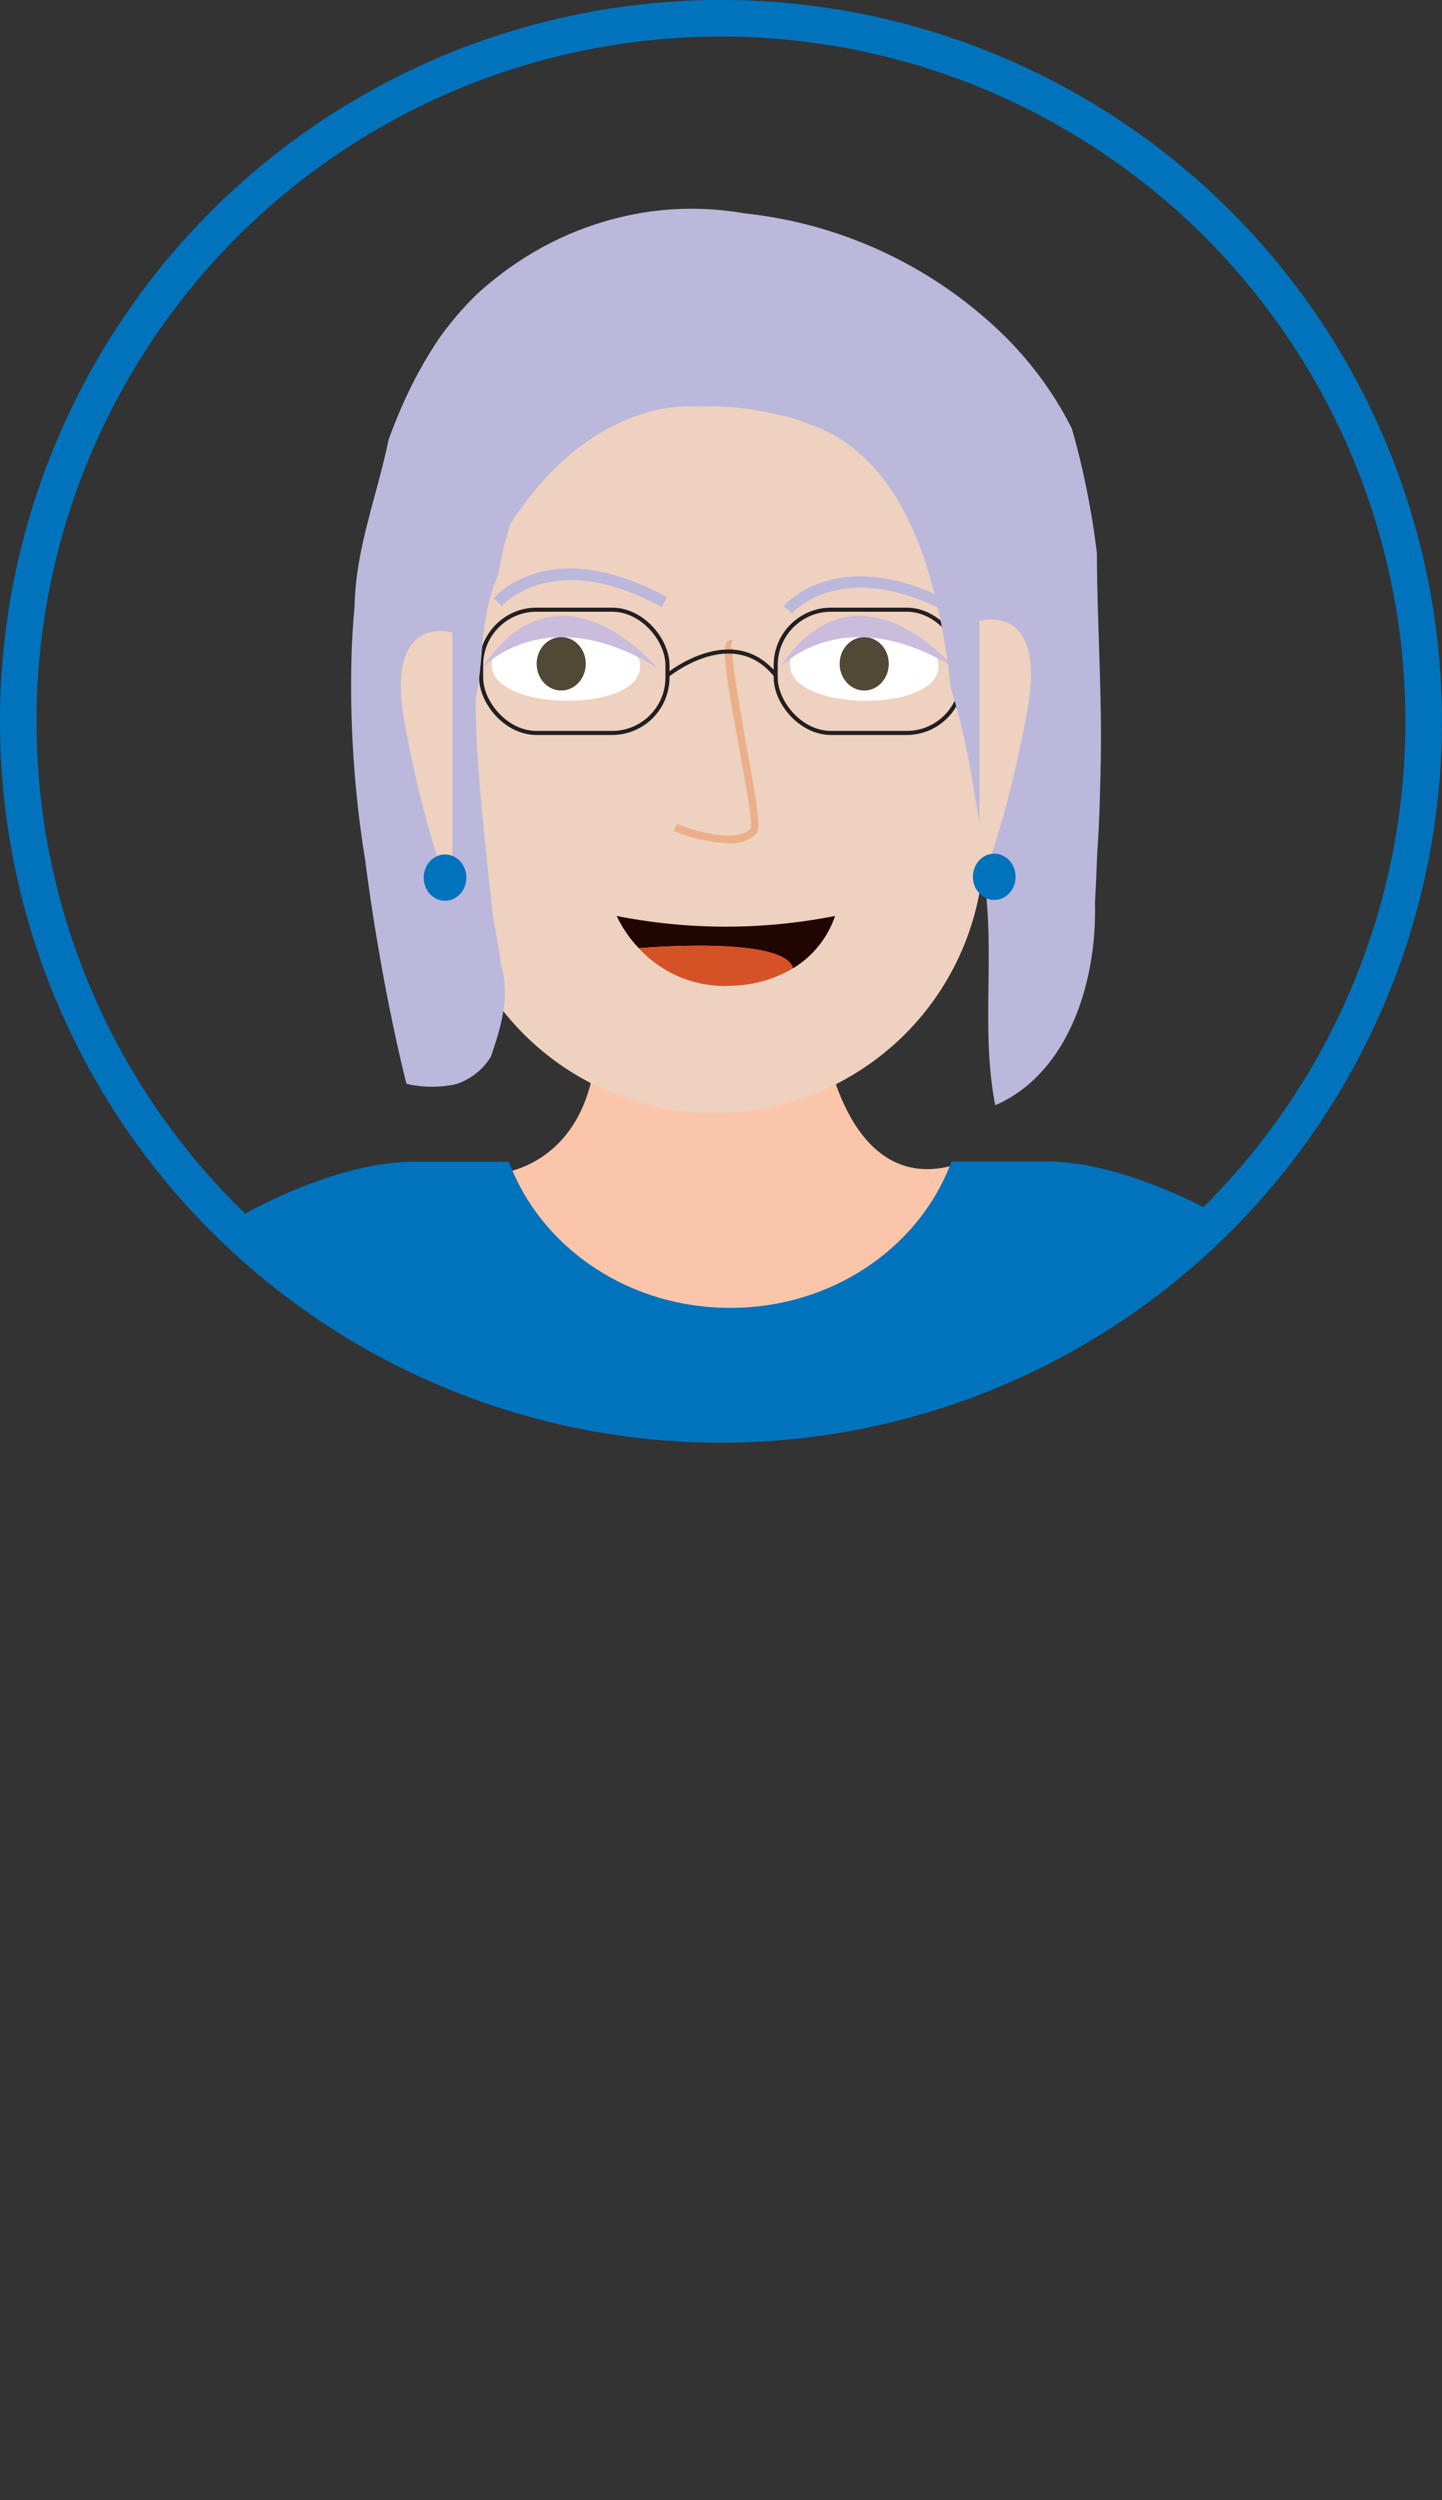 <svg xmlns="http://www.w3.org/2000/svg" xmlns:xlink="http://www.w3.org/1999/xlink" viewBox="0 0 223.67 387.6"><rect x="0" y="0" width="223.67" height="387.6" fill="#333333" stroke="none"/><defs><style>.cls-1,.cls-11{fill:none;stroke-miterlimit:10;}.cls-1{stroke:#0073bc;stroke-width:5.67px;}.cls-2{clip-path:url(#clip-path);}.cls-3{fill:#fbc5aa;}.cls-4{fill:#d8dcec;}.cls-5{fill:#eed1bf;}.cls-6{fill:#fff;}.cls-7{fill:#514835;}.cls-8{fill:#cabcdc;}.cls-9{fill:#ebaf89;}.cls-10{fill:#bbb8dc;}.cls-11{stroke:#231f20;stroke-width:0.63px;}.cls-12{fill:#0073bc;}.cls-13{fill:#200600;}.cls-14{fill:#d55227;}</style><clipPath id="clip-path"><circle class="cls-1" cx="111.83" cy="111.83" r="109"/></clipPath></defs><g id="Layer_2" data-name="Layer 2"><g id="Avatar"><g class="cls-2"><path id="Vrat" class="cls-3" d="M147.33,180.81c-5.1,12.81-18.42,22-34.07,22-15.37,0-28.5-8.84-33.8-21.31,4-1.14,12.58-5.35,13.09-20.48h35.3S131.09,184.76,147.33,180.81Z"/><path class="cls-4" d="M8.57,371l51.93-2V229.55s-12-61-30.45-27.87C19.83,263.37,12.73,314.6,8.57,371Z"/><path class="cls-4" d="M217,371l-51.93-2V229.55s12-61,30.45-27.87C205.73,263.37,212.83,314.6,217,371Z"/><path id="Koza" class="cls-5" d="M106.73,43h8.2a37.7,37.7,0,0,1,37.7,37.7v50.06a41.8,41.8,0,0,1-41.8,41.8h0A41.8,41.8,0,0,1,69,130.75V80.68A37.7,37.7,0,0,1,106.73,43Z"/><path class="cls-6" d="M99.28,103.35c.09-8-22.94-8.35-23-.3C76.17,110.31,99.2,110.62,99.28,103.35Z"/><path class="cls-6" d="M145.56,103.35c.09-8-22.93-8.35-23-.3C122.45,110.31,145.48,110.62,145.56,103.35Z"/><ellipse class="cls-7" cx="87.05" cy="102.91" rx="3.81" ry="4.14"/><ellipse class="cls-7" cx="134.05" cy="102.91" rx="3.81" ry="4.14"/><path id="Oci" class="cls-8" d="M74.82,103.52s9.78-10.67,27.09,0C101.91,103.52,86.86,85.44,74.82,103.52Z"/><path id="Oci-2" data-name="Oci" class="cls-8" d="M120.93,103.52s9.78-10.67,27.09,0C148,103.52,133,85.44,120.93,103.52Z"/><g id="Nos"><path class="cls-9" d="M112.94,130.74a25.86,25.86,0,0,1-8.42-1.91l.46-1.1c2.44,1,9.25,3.12,11.48.7.32-.83-.91-7.55-1.9-13-2.1-11.49-2.61-15.2-1.7-16a.83.83,0,0,1,.77-.19l-.3,1.16a.35.35,0,0,0,.38-.14c-.53,1,1,9.1,2,15,1.86,10.16,2.29,13.22,1.6,14A5.8,5.8,0,0,1,112.94,130.74Z"/></g><path id="Obrve" class="cls-10" d="M102.62,94.11c-16.86-9.24-24.66-.29-24.74-.2l-1.33-1.12c.35-.42,8.81-10.12,26.91-.2Z"/><path id="Obrve-2" data-name="Obrve" class="cls-10" d="M147.6,95.29c-16.86-9.25-24.66-.3-24.74-.21L121.53,94c.35-.41,8.81-10.12,26.91-.2Z"/><g id="ocala"><rect class="cls-11" x="120.32" y="94.52" width="28.9" height="19.11" rx="8.59"/><rect class="cls-11" x="74.63" y="94.52" width="28.9" height="19.11" rx="8.59"/><path class="cls-11" d="M103.53,104.69s10.1-8.29,16.79,0"/><line class="cls-11" x1="69.03" y1="97.44" x2="74.63" y2="103.47"/><line class="cls-11" x1="152.62" y1="96.68" x2="149.22" y2="104.08"/></g><path id="Lasje" class="cls-10" d="M79.17,81.22c5.19-8,11.87-14.33,20.73-17.15a25.11,25.11,0,0,1,4.16-.9,23.3,23.3,0,0,1,4.26-.15,43.92,43.92,0,0,1,6,.18,47,47,0,0,1,6,1,26.42,26.42,0,0,1,5.08,1.51c14.12,4.83,19.12,21.14,21.35,35.29.3,1.85.52,3.67.67,5.44.43,1.42.83,2.81,1.21,4.22s.72,2.81,1,4.23c.64,2.84,1.16,5.7,1.58,8.63.43,2.15.76,4.28,1,6.41s.38,4.23.45,6.35c1.71,11.78-.55,23.42,1.71,35.07,11.29-4.91,15.8-19,15.47-31.39.15-2.59.25-5.21.35-7.75.24-3.18.36-6.36.44-9.45s.16-6.4.14-9.59c-.06-9.56-.62-19-.63-27.43-.4-3.27-.91-6.51-1.56-9.73s-1.41-6.41-2.33-9.57a54.07,54.07,0,0,0-4.56-7.5,56.69,56.69,0,0,0-5.52-6.5A67.78,67.78,0,0,0,115.4,33.07a47.21,47.21,0,0,0-9.72-.68,46.46,46.46,0,0,0-9.37,1.27,49.24,49.24,0,0,0-15.52,6.67,52.57,52.57,0,0,0-6.72,5.19,49.5,49.5,0,0,0-6,7,65.39,65.39,0,0,0-4.39,7.6c-.65,1.31-1.25,2.64-1.82,4s-1.1,2.71-1.6,4.09C58.5,76.85,55.16,85,55,94q-.3,3.28-.44,6.59a169.54,169.54,0,0,0,2.11,32.93c.63,4.92,1.34,9.53,2.06,13.68,2.13,12.46,4.32,20.82,4.32,20.82a17.42,17.42,0,0,0,7.66.06,9.84,9.84,0,0,0,5.44-4.28c1.39-4.16,3.08-9.06,1.56-14.24-.33-2.54-.8-5-1.2-7.18-.31-2.79-.64-5.87-1-9.15-.61-6.14-1.28-12.41-1.58-18.67-.1-2.09-.15-4.18-.13-6.25,1.34-6.12.5-12.46,3.46-19.16A54.48,54.48,0,0,1,79.17,81.22Z"/><path id="Koza-2" data-name="Koza" class="cls-5" d="M151.92,96.27s10.48-3.19,7.43,13.86-7.43,27.6-7.43,27.6Z"/><path id="Koza-3" data-name="Koza" class="cls-5" d="M70.16,98.06s-10.48-3.19-7.43,13.86,7.43,27.6,7.43,27.6Z"/><ellipse id="Uhani" class="cls-12" cx="69.03" cy="136.06" rx="3.31" ry="3.59"/><ellipse id="Uhani-2" data-name="Uhani" class="cls-12" cx="154.22" cy="135.93" rx="3.31" ry="3.59"/><path class="cls-13" d="M129.53,142a15.2,15.2,0,0,1-6.56,8.14C121.73,145,99.17,147,99.09,147a19.27,19.27,0,0,1-3.44-5A87.28,87.28,0,0,0,129.53,142Z"/><path class="cls-14" d="M123,150.11h0a19.21,19.21,0,0,1-9.33,2.7A18.06,18.06,0,0,1,99.09,147C99.17,147,121.73,145,123,150.11Z"/><polygon class="cls-13" points="99.09 146.99 99.09 146.99 99.09 146.99 99.09 146.99"/><path id="Majica" class="cls-12" d="M198.12,200.74c-4.83.58-10.78,7.47-16.38,24.68,0,5,2.85,29.09-7.21,43.4-2.17,22.51,5.85,74.46,8.65,97.55-56.74,46.95-129,1.63-132.81,0,2.74-22.76,6.89-75.42,4.78-97.64-11.22-15.34-10.58-44-10.58-44-5.54-16.71-11.39-23.45-16.16-24C16.57,199.36,45.89,180.11,64,180.11H78.92q.26.69.54,1.35c5.3,12.47,18.43,21.31,33.8,21.31,15.65,0,29-9.15,34.07-22,.1-.23.19-.47.28-.7h14.94C180.64,180.11,210,199.36,198.12,200.74Z"/></g><circle class="cls-1" cx="111.83" cy="111.83" r="109"/></g></g></svg>
